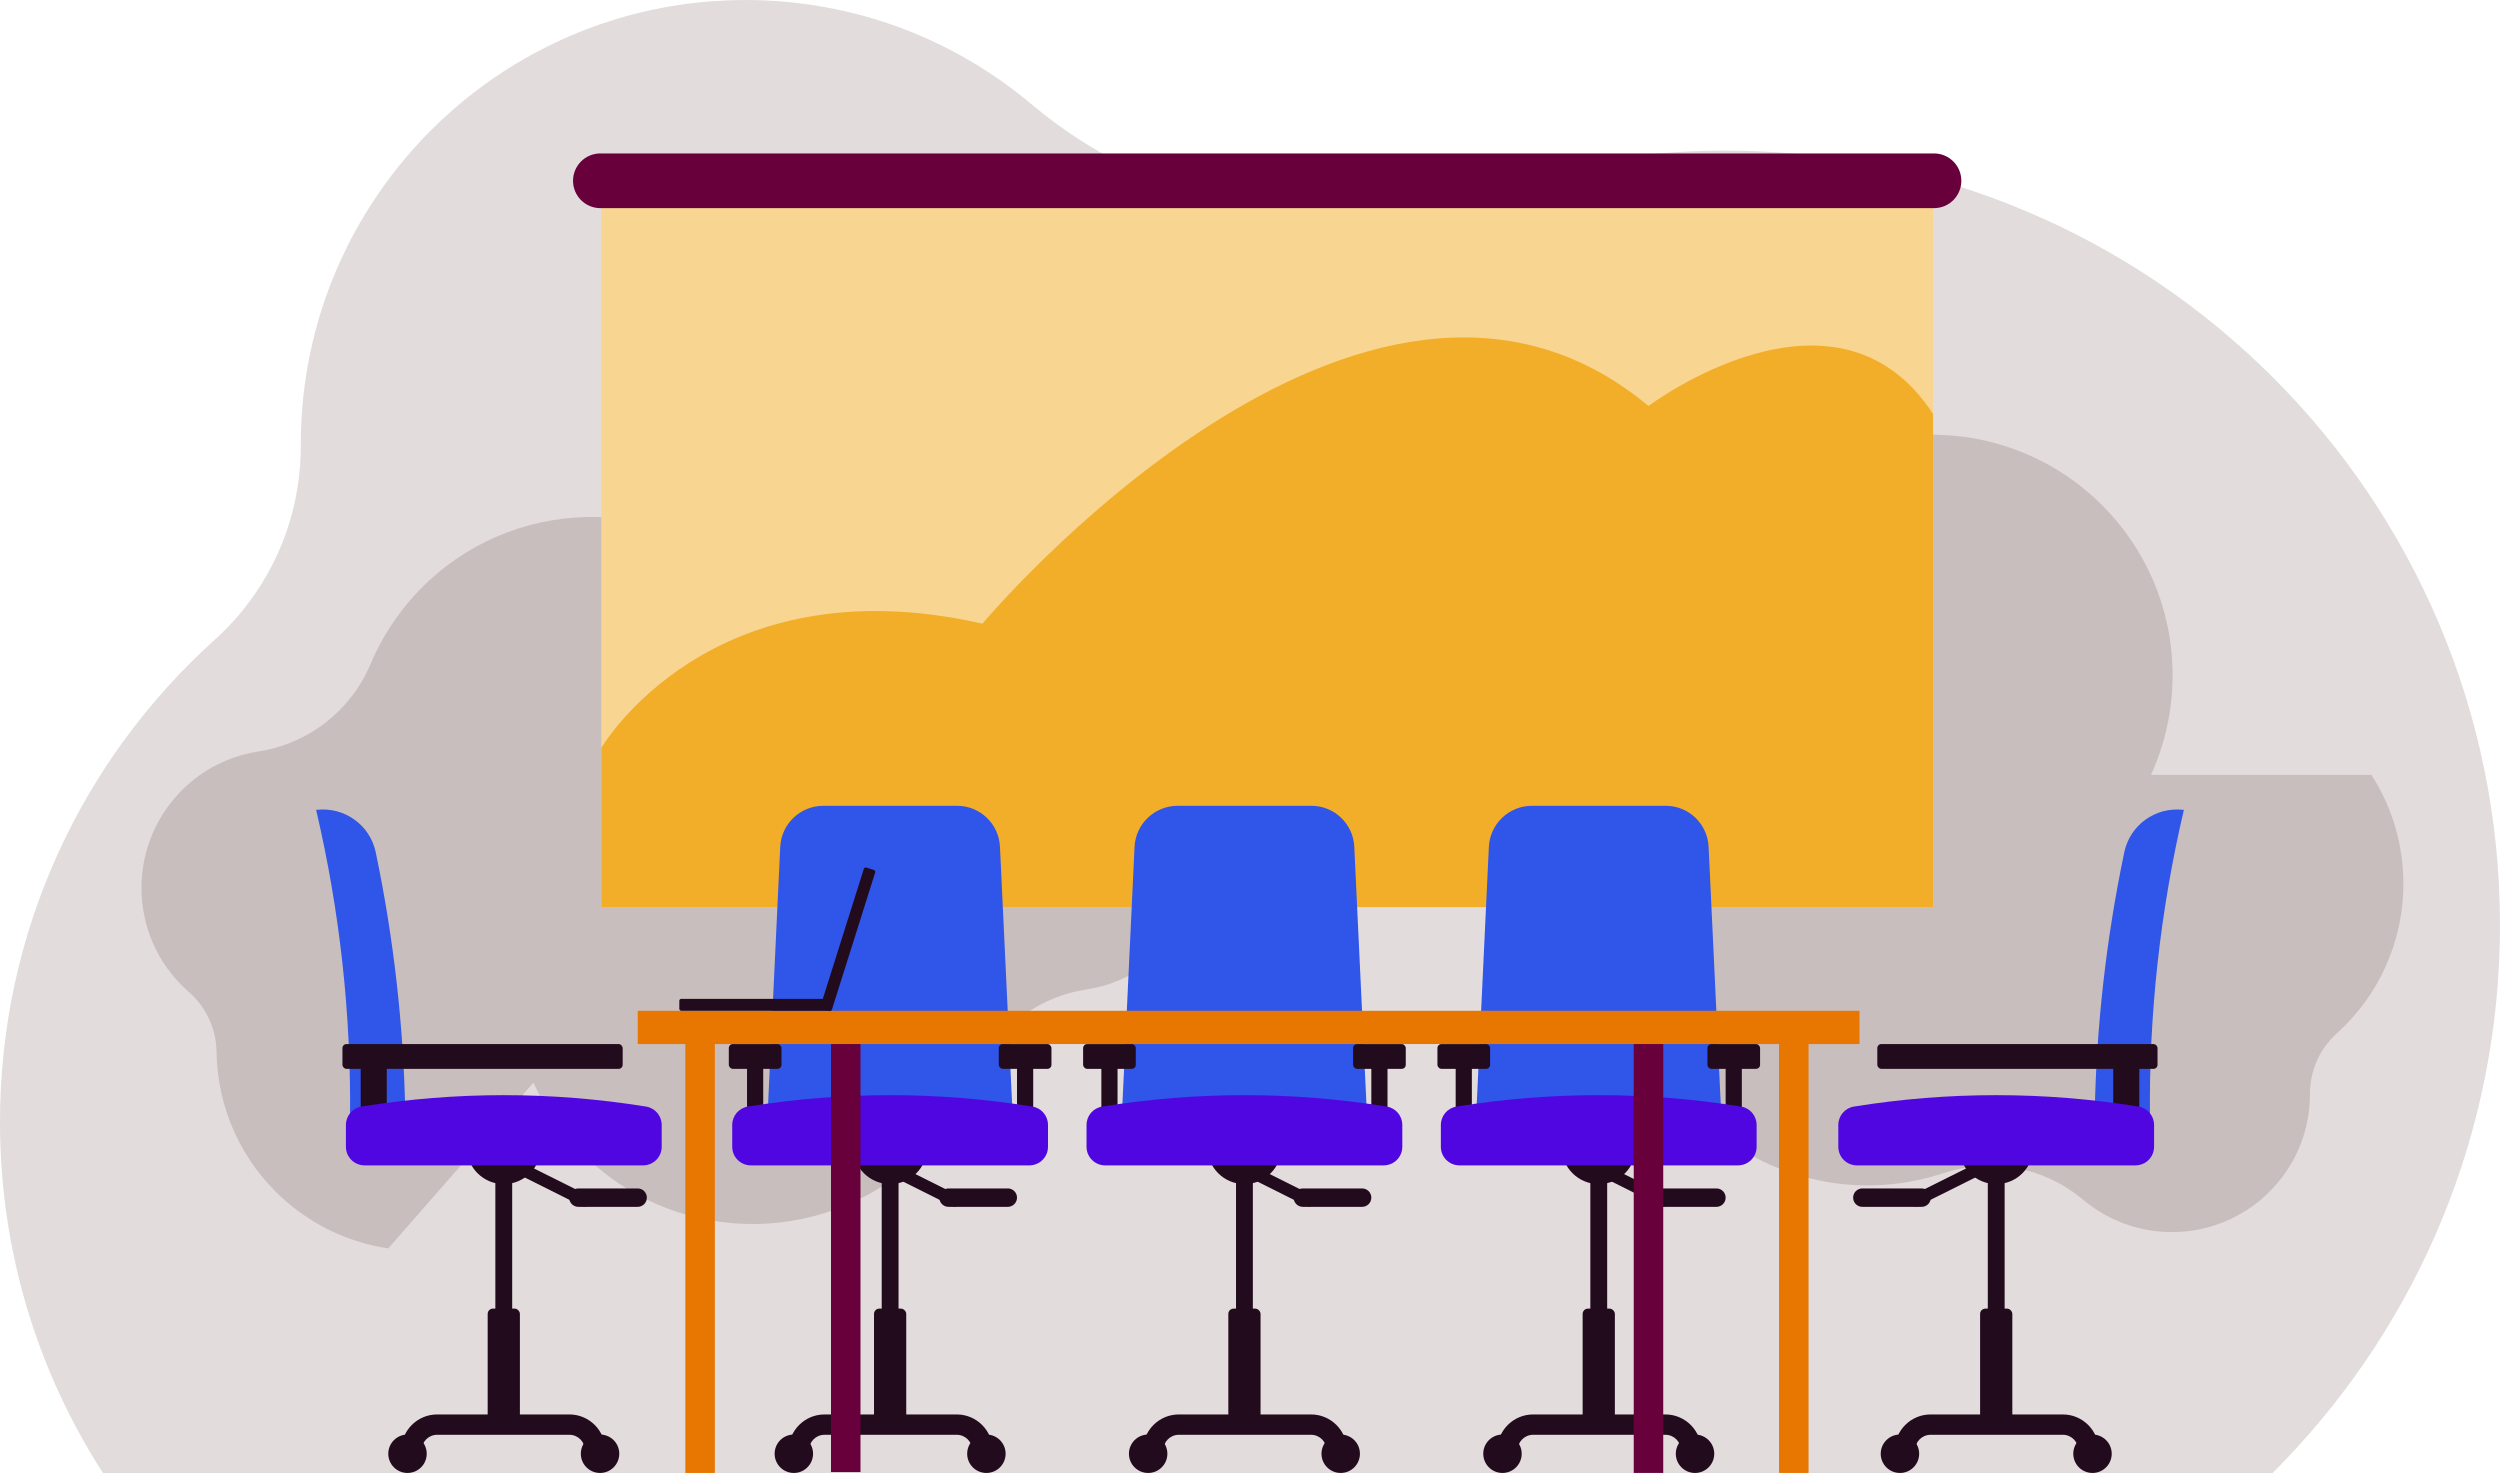 <?xml version="1.0" encoding="UTF-8"?>
<svg id="Capa_2" data-name="Capa 2" xmlns="http://www.w3.org/2000/svg" viewBox="0 0 1425.7 840">
  <defs>
    <style>
      .cls-1 {
        fill: #230b1e;
      }

      .cls-1, .cls-2, .cls-3, .cls-4, .cls-5, .cls-6, .cls-7, .cls-8 {
        stroke-width: 0px;
      }

      .cls-2 {
        fill: #3055e9;
      }

      .cls-3 {
        fill: #4f06e1;
      }

      .cls-4 {
        fill: #e77700;
      }

      .cls-5 {
        fill: #68003c;
      }

      .cls-6 {
        fill: #2b0000;
        isolation: isolate;
        opacity: .14;
      }

      .cls-7 {
        fill: #f2ae28;
      }

      .cls-8 {
        fill: #f8d591;
      }
    </style>
  </defs>
  <g id="Capa_1-2" data-name="Capa 1">
    <g>
      <path class="cls-6" d="m1425.7,527.43c0,118.77-46.89,226.59-123.17,305.95-1.78,1.86-3.59,3.7-5.4,5.53-.37.37-.73.73-1.1,1.1H58.71C21.68,782.53.15,714.11,0,640.61c-.23-109.46,47.08-207.87,122.44-275.75,31.35-28.23,49.18-68.35,49.07-110.53v-.71c0-20.28,2.38-40.01,6.88-58.91,6.09-25.64,16.08-49.77,29.32-71.74,9.27-15.41,20.14-29.74,32.38-42.79,7.48-7.99,15.48-15.48,23.94-22.45,14.63-12.04,30.62-22.47,47.72-31.02,11.6-5.81,23.7-10.76,36.23-14.74,12.32-3.93,25.04-6.95,38.1-8.97,3.32-.51,6.65-.96,10.01-1.34,2.26-.26,4.52-.48,6.79-.68.84-.07,1.68-.14,2.52-.2,6.09-.47,12.24-.72,18.44-.75.43-.01.86-.01,1.28-.01,1.84,0,3.67.02,5.5.06,1.85.04,3.7.1,5.53.18,6.82.29,13.57.85,20.23,1.67.05,0,.11.01.16.02,6.44.8,12.8,1.84,19.09,3.11,12.6,2.54,24.86,6.02,36.7,10.36,2.83,1.03,5.64,2.12,8.42,3.25,20.35,8.29,39.37,19.14,56.67,32.17,3.73,2.79,7.36,5.7,10.92,8.69,8.71,7.33,17.81,14.04,27.24,20.11,29.95,19.3,63.17,32.15,97.64,38.24,4.17.74,8.35,1.38,12.55,1.92,18.63,2.4,37.54,2.83,56.43,1.27,3.12-.26,6.25-.57,9.37-.94,6.95-.82,13.9-1.92,20.82-3.29.68-.13,1.36-.27,2.05-.41,5.99-1.23,11.96-2.68,17.9-4.33,4.24-1.18,8.47-2.47,12.67-3.86,7.99-2.65,16.09-5.08,24.28-7.28,8.12-2.19,16.33-4.14,24.64-5.86,1-.21,2-.41,3-.61,1-.2,1.99-.4,2.99-.59,6.83-1.32,13.73-2.48,20.67-3.48,10.59-1.53,21.3-2.68,32.12-3.44,2.75-.19,5.5-.36,8.25-.5,7.5-.39,15.06-.59,22.66-.59,243.87-.26,442.06,197.7,442.06,441.58Z"/>
      <path class="cls-6" d="m1370.61,503.74c.06,33.98-14.63,64.54-38.02,85.61-9.74,8.76-15.27,21.21-15.23,34.32v.22c0,6.29-.74,12.41-2.14,18.29-1.89,7.96-4.99,15.44-9.1,22.26-2.88,4.79-6.26,9.23-10.06,13.29-2.33,2.47-4.8,4.8-7.42,6.97-4.54,3.74-9.52,6.98-14.83,9.63-3.6,1.81-7.35,3.34-11.25,4.58-3.82,1.23-7.77,2.17-11.82,2.78-1.04.16-2.07.3-3.12.42-.69.07-1.4.15-2.1.21-.26.02-.52.04-.78.06-1.89.15-3.8.22-5.73.24h-.4c-.57,0-1.14,0-1.71-.01-.57-.01-1.15-.04-1.72-.06-2.12-.09-4.21-.26-6.27-.52h-.05c-2-.25-3.98-.57-5.93-.96-3.91-.79-7.72-1.87-11.4-3.22-.88-.32-1.75-.66-2.61-1.01-6.32-2.57-12.23-5.94-17.6-9.99-1.15-.87-2.29-1.77-3.39-2.7-2.71-2.28-5.53-4.37-8.45-6.25-9.31-5.99-19.61-9.97-30.32-11.87-1.3-.24-2.6-.43-3.9-.59-5.78-.74-11.66-.88-17.52-.4-.97.07-1.93.17-2.91.3-2.15.25-4.31.59-6.46,1.01-.21.05-.42.09-.63.14-1.87.38-3.72.83-5.56,1.34-1.32.37-2.64.77-3.93,1.2-2.49.83-5,1.58-7.54,2.26-2.52.68-5.07,1.29-7.66,1.82l-.93.19-.93.19c-2.12.41-4.26.77-6.41,1.08-3.29.48-6.62.84-9.97,1.08-.85.05-1.71.11-2.56.15-2.34.12-4.68.19-7.04.19-75.71.09-137.24-61.38-137.24-137.09,0-20.28,4.41-39.54,12.31-56.85h-125.69c-11.5-17.84-18.18-39.08-18.22-61.9-.07-33.98,14.61-64.54,38-85.61,9.74-8.77,15.27-21.22,15.23-34.32v-.22c0-6.3.74-12.42,2.14-18.29,1.89-7.97,5-15.46,9.11-22.27,2.87-4.79,6.25-9.23,10.05-13.28,2.33-2.49,4.8-4.81,7.44-6.98,4.53-3.74,9.5-6.97,14.81-9.63,3.6-1.81,7.35-3.34,11.25-4.58,3.82-1.23,7.77-2.15,11.83-2.78,1.03-.16,2.05-.3,3.11-.41.69-.09,1.4-.16,2.1-.22.26-.01.52-.04.78-.06,1.89-.15,3.8-.22,5.73-.22.14-.01.26-.01.4-.01.57,0,1.14.01,1.71.02s1.15.02,1.72.05c2.12.1,4.21.27,6.29.52.01,0,.02.01.05.01,1.99.25,3.97.57,5.91.97,3.91.78,7.72,1.87,11.4,3.22.88.32,1.76.66,2.61,1,6.32,2.57,12.23,5.95,17.6,9.99,1.16.87,2.29,1.77,3.39,2.71,2.71,2.26,5.53,4.36,8.45,6.24,9.31,5.99,19.61,9.99,30.32,11.87,1.3.24,2.6.43,3.9.61,5.78.74,11.66.88,17.52.38.97-.07,1.94-.17,2.91-.28,2.15-.26,4.32-.59,6.46-1.03.21-.04.42-.09.64-.12,1.86-.38,3.71-.84,5.56-1.35,1.31-.37,2.62-.77,3.92-1.2,2.49-.82,5-1.57,7.55-2.26,2.51-.67,5.06-1.27,7.65-1.82l.93-.19.93-.19c2.12-.41,4.26-.77,6.42-1.08,3.28-.47,6.61-.83,9.96-1.06.85-.06,1.71-.11,2.57-.16,2.33-.12,4.67-.19,7.03-.19,75.71-.07,137.24,61.38,137.24,137.09,0,20.28-4.41,39.54-12.31,56.85h125.69c11.5,17.84,18.18,39.09,18.23,61.91Z"/>
      <path class="cls-6" d="m162.81,684.8c-25.6-22.35-38.9-53.53-39.34-85.01-.17-13.1-5.89-25.46-15.77-34.07l-.17-.15c-4.73-4.14-8.85-8.74-12.35-13.66-4.74-6.67-8.33-13.93-10.75-21.51-1.7-5.32-2.82-10.79-3.37-16.33-.33-3.38-.45-6.78-.35-10.18.18-5.88,1.02-11.76,2.53-17.5,1.01-3.9,2.33-7.73,3.97-11.48,1.6-3.68,3.49-7.27,5.69-10.72.56-.89,1.14-1.75,1.74-2.62.4-.57.81-1.15,1.23-1.72.15-.21.31-.42.47-.63,1.14-1.52,2.34-3,3.6-4.46l.26-.3c.38-.43.75-.86,1.13-1.28.38-.42.79-.84,1.18-1.25,1.46-1.53,2.97-2.99,4.53-4.38l.03-.04c1.51-1.34,3.05-2.62,4.63-3.82,3.17-2.42,6.49-4.58,9.93-6.45.82-.45,1.64-.88,2.48-1.3,6.1-3.06,12.53-5.28,19.11-6.65,1.41-.29,2.84-.56,4.26-.77,3.5-.54,6.93-1.28,10.27-2.24,10.64-3.05,20.43-8.18,28.91-14.98,1.03-.82,2.04-1.67,3.02-2.54,4.37-3.86,8.34-8.19,11.85-12.92.58-.78,1.14-1.57,1.69-2.38,1.23-1.78,2.39-3.63,3.49-5.53.1-.19.21-.37.31-.56.94-1.66,1.83-3.35,2.66-5.06.59-1.24,1.16-2.49,1.69-3.75,1.02-2.42,2.1-4.8,3.26-7.16,1.15-2.35,2.38-4.66,3.68-6.96l.47-.82c.16-.27.31-.55.47-.82,1.09-1.86,2.23-3.71,3.41-5.53,1.81-2.79,3.73-5.53,5.76-8.21.53-.67,1.04-1.36,1.58-2.02,1.45-1.84,2.94-3.64,4.5-5.42,49.83-57,136.6-62.78,193.55-12.88,15.26,13.37,26.84,29.37,34.65,46.73l82.83-94.54c21,3.11,41.37,12.08,58.56,27.09,25.61,22.34,38.91,53.52,39.35,85,.18,13.11,5.9,25.47,15.77,34.07l.17.15c4.74,4.15,8.86,8.75,12.35,13.66,4.75,6.68,8.33,13.95,10.75,21.53,1.71,5.32,2.83,10.78,3.37,16.31.34,3.39.46,6.78.35,10.19-.17,5.87-1.02,11.74-2.52,17.49-1.01,3.9-2.33,7.73-3.97,11.48-1.6,3.68-3.5,7.26-5.7,10.73-.56.88-1.13,1.74-1.74,2.61-.39.58-.8,1.16-1.22,1.73-.16.2-.31.42-.47.63-1.14,1.52-2.34,3-3.61,4.46-.08.11-.16.2-.25.31-.38.43-.76.85-1.14,1.27s-.78.85-1.17,1.26c-1.47,1.53-2.98,2.99-4.53,4.39,0,0-.03.01-.04.03-1.5,1.34-3.05,2.61-4.62,3.81-3.16,2.43-6.49,4.58-9.93,6.45-.82.45-1.65.89-2.47,1.3-6.1,3.06-12.53,5.27-19.11,6.65-1.42.3-2.84.56-4.27.76-3.49.55-6.92,1.29-10.26,2.25-10.64,3.05-20.44,8.17-28.91,14.98-1.03.82-2.04,1.67-3.02,2.53-4.37,3.86-8.34,8.19-11.84,12.93-.58.78-1.15,1.58-1.7,2.37-1.22,1.79-2.4,3.64-3.48,5.54-.11.18-.21.37-.33.57-.93,1.65-1.81,3.35-2.65,5.07-.59,1.23-1.15,2.48-1.68,3.74-1.02,2.41-2.11,4.8-3.27,7.17-1.15,2.33-2.38,4.65-3.67,6.95l-.47.82-.47.82c-1.09,1.86-2.23,3.71-3.42,5.54-1.81,2.78-3.73,5.52-5.76,8.19-.52.68-1.04,1.36-1.57,2.04-1.44,1.83-2.93,3.63-4.49,5.41-49.84,56.99-136.6,62.78-193.55,12.88-15.26-13.37-26.84-29.37-34.65-46.72l-82.83,94.54c-21-3.11-41.38-12.09-58.58-27.09Z"/>
      <g>
        <rect class="cls-8" x="342.94" y="98.77" width="759.43" height="418.52"/>
        <path class="cls-5" d="m1102.91,118.7H342.39c-8.61,0-15.6-6.98-15.6-15.6,0-8.59,6.96-15.6,15.6-15.6h760.52c8.61,0,15.6,6.98,15.6,15.6,0,8.59-6.96,15.6-15.6,15.6Z"/>
        <path class="cls-7" d="m342.94,426.49s61.87-106.21,217.31-70.81c0,0,217.58-259.51,379.85-124.14,0,0,106.83-80.52,162.27,4.54v281.21H342.94v-90.8Z"/>
        <g>
          <g>
            <rect class="cls-1" x="502.82" y="644.57" width="9.6" height="109.83"/>
            <rect class="cls-1" x="498.43" y="746.28" width="18.38" height="68.61" rx="3.01" ry="3.01"/>
            <g>
              <path class="cls-1" d="m560.27,836.61c-3.2,0-5.8-2.6-5.8-5.8v-3.73c0-4.88-3.97-8.85-8.85-8.85h-75.42c-4.88,0-8.85,3.97-8.85,8.85v3.73c0,3.2-2.6,5.8-5.8,5.8s-5.8-2.6-5.8-5.8v-3.73c0-11.28,9.17-20.45,20.45-20.45h75.42c11.28,0,20.45,9.17,20.45,20.45v3.73c0,3.2-2.6,5.8-5.8,5.8Z"/>
              <circle class="cls-1" cx="452.71" cy="829.04" r="10.96"/>
              <circle class="cls-1" cx="562.52" cy="829.04" r="10.96"/>
            </g>
            <path class="cls-1" d="m542.83,687.74l-55.15-27.57c-1.72-.86-2.42-2.95-1.56-4.67.86-1.72,2.95-2.41,4.67-1.56l55.15,27.57c1.72.86,2.42,2.95,1.56,4.67-.86,1.72-2.95,2.41-4.67,1.56Z"/>
            <circle class="cls-1" cx="507.62" cy="654.1" r="21.17"/>
            <path class="cls-1" d="m574.73,688.24h-33.81c-2.9,0-5.25-2.35-5.25-5.25,0-2.9,2.35-5.25,5.25-5.25h33.81c2.9,0,5.25,2.35,5.25,5.25,0,2.9-2.35,5.25-5.25,5.25Z"/>
            <path class="cls-2" d="m577.54,636.8h-139.85l7.26-153.82c.62-13.13,11.44-23.45,24.59-23.45h76.26c13.08,0,23.85,10.27,24.46,23.34l7.27,153.93Z"/>
            <g>
              <rect class="cls-1" x="415.62" y="595.4" width="30.04" height="14.15" rx="2.31" ry="2.31"/>
              <rect class="cls-1" x="426.02" y="602.47" width="9.23" height="35.76"/>
              <rect class="cls-1" x="569.58" y="595.4" width="30.04" height="14.15" rx="2.31" ry="2.31"/>
              <rect class="cls-1" x="579.98" y="602.47" width="9.23" height="35.76"/>
            </g>
            <path class="cls-3" d="m587.07,664.59h-158.9c-5.85,0-10.6-4.74-10.6-10.6v-12.47c0-5.22,3.79-9.64,8.94-10.47,53.74-8.67,108.5-8.68,162.28.01,5.12.83,8.86,5.27,8.86,10.46v12.46c0,5.85-4.74,10.6-10.6,10.6Z"/>
          </g>
          <g>
            <rect class="cls-1" x="704.88" y="644.57" width="9.6" height="109.83"/>
            <rect class="cls-1" x="700.49" y="746.28" width="18.38" height="68.61" rx="3.01" ry="3.01"/>
            <g>
              <path class="cls-1" d="m762.33,836.61c-3.2,0-5.8-2.6-5.8-5.8v-3.73c0-4.88-3.97-8.85-8.85-8.85h-75.42c-4.88,0-8.85,3.97-8.85,8.85v3.73c0,3.2-2.6,5.8-5.8,5.8s-5.8-2.6-5.8-5.8v-3.73c0-11.28,9.17-20.45,20.45-20.45h75.42c11.28,0,20.45,9.17,20.45,20.45v3.73c0,3.2-2.6,5.8-5.8,5.8Z"/>
              <circle class="cls-1" cx="654.77" cy="829.04" r="10.96"/>
              <circle class="cls-1" cx="764.58" cy="829.04" r="10.96"/>
            </g>
            <path class="cls-1" d="m744.89,687.74l-55.15-27.57c-1.72-.86-2.42-2.95-1.56-4.67.86-1.72,2.95-2.41,4.67-1.56l55.15,27.57c1.72.86,2.42,2.95,1.56,4.67-.86,1.72-2.95,2.41-4.67,1.56Z"/>
            <circle class="cls-1" cx="709.68" cy="654.1" r="21.17"/>
            <path class="cls-1" d="m776.79,688.24h-33.81c-2.9,0-5.25-2.35-5.25-5.25s2.35-5.25,5.25-5.25h33.81c2.9,0,5.25,2.35,5.25,5.25,0,2.9-2.35,5.25-5.25,5.25Z"/>
            <path class="cls-2" d="m779.6,636.8h-139.85l7.26-153.82c.62-13.13,11.44-23.45,24.59-23.45h76.26c13.08,0,23.85,10.27,24.46,23.34l7.27,153.93Z"/>
            <g>
              <rect class="cls-1" x="617.68" y="595.4" width="30.04" height="14.15" rx="2.31" ry="2.31"/>
              <rect class="cls-1" x="628.08" y="602.47" width="9.23" height="35.76"/>
              <rect class="cls-1" x="771.64" y="595.4" width="30.04" height="14.15" rx="2.31" ry="2.31"/>
              <rect class="cls-1" x="782.04" y="602.47" width="9.23" height="35.76"/>
            </g>
            <path class="cls-3" d="m789.13,664.59h-158.9c-5.85,0-10.6-4.74-10.6-10.6v-12.47c0-5.22,3.79-9.64,8.94-10.47,53.74-8.67,108.5-8.68,162.28.01,5.12.83,8.86,5.27,8.86,10.46v12.46c0,5.85-4.74,10.6-10.6,10.6Z"/>
          </g>
          <g>
            <rect class="cls-1" x="906.94" y="644.57" width="9.6" height="109.83"/>
            <rect class="cls-1" x="902.55" y="746.28" width="18.38" height="68.61" rx="3.01" ry="3.01"/>
            <g>
              <path class="cls-1" d="m964.39,836.61c-3.2,0-5.8-2.6-5.8-5.8v-3.73c0-4.88-3.97-8.85-8.85-8.85h-75.42c-4.88,0-8.85,3.97-8.85,8.85v3.73c0,3.2-2.6,5.8-5.8,5.8s-5.8-2.6-5.8-5.8v-3.73c0-11.28,9.17-20.45,20.45-20.45h75.42c11.28,0,20.45,9.17,20.45,20.45v3.73c0,3.2-2.6,5.8-5.8,5.8Z"/>
              <circle class="cls-1" cx="856.83" cy="829.04" r="10.96"/>
              <circle class="cls-1" cx="966.64" cy="829.04" r="10.96"/>
            </g>
            <path class="cls-1" d="m946.95,687.74l-55.15-27.57c-1.72-.86-2.42-2.95-1.56-4.67.86-1.72,2.96-2.41,4.67-1.56l55.15,27.57c1.72.86,2.42,2.95,1.56,4.67-.86,1.72-2.95,2.41-4.67,1.56Z"/>
            <circle class="cls-1" cx="911.74" cy="654.1" r="21.17"/>
            <path class="cls-1" d="m978.85,688.24h-33.81c-2.9,0-5.25-2.35-5.25-5.25,0-2.9,2.35-5.25,5.25-5.25h33.81c2.9,0,5.25,2.35,5.25,5.25,0,2.9-2.35,5.25-5.25,5.25Z"/>
            <path class="cls-2" d="m981.66,636.8h-139.85l7.26-153.82c.62-13.13,11.44-23.45,24.59-23.45h76.26c13.08,0,23.85,10.27,24.46,23.34l7.27,153.93Z"/>
            <g>
              <rect class="cls-1" x="819.74" y="595.4" width="30.04" height="14.15" rx="2.31" ry="2.31"/>
              <rect class="cls-1" x="830.14" y="602.47" width="9.23" height="35.76"/>
              <rect class="cls-1" x="973.7" y="595.4" width="30.04" height="14.15" rx="2.31" ry="2.31"/>
              <rect class="cls-1" x="984.1" y="602.47" width="9.23" height="35.76"/>
            </g>
            <path class="cls-3" d="m991.19,664.59h-158.9c-5.85,0-10.6-4.74-10.6-10.6v-12.47c0-5.22,3.79-9.64,8.94-10.47,53.74-8.67,108.5-8.68,162.28.01,5.12.83,8.86,5.27,8.86,10.46v12.46c0,5.85-4.74,10.6-10.6,10.6Z"/>
          </g>
          <g>
            <rect class="cls-1" x="1133.6" y="644.57" width="9.6" height="109.83"/>
            <rect class="cls-1" x="1129.21" y="746.28" width="18.38" height="68.61" rx="3.01" ry="3.01"/>
            <g>
              <path class="cls-1" d="m1191.05,836.61c-3.2,0-5.8-2.6-5.8-5.8v-3.73c0-4.88-3.97-8.85-8.85-8.85h-75.42c-4.88,0-8.85,3.97-8.85,8.85v3.73c0,3.2-2.6,5.8-5.8,5.8s-5.8-2.6-5.8-5.8v-3.73c0-11.28,9.17-20.45,20.45-20.45h75.42c11.28,0,20.45,9.17,20.45,20.45v3.73c0,3.2-2.6,5.8-5.8,5.8Z"/>
              <circle class="cls-1" cx="1083.5" cy="829.04" r="10.96"/>
              <circle class="cls-1" cx="1193.31" cy="829.04" r="10.96"/>
            </g>
            <path class="cls-1" d="m1089.29,686.18c-.86-1.72-.16-3.81,1.56-4.67l55.15-27.57c1.72-.86,3.81-.16,4.67,1.56.86,1.72.16,3.81-1.56,4.67l-55.15,27.57c-1.71.85-3.81.17-4.67-1.56Z"/>
            <circle class="cls-1" cx="1138.4" cy="654.1" r="21.17"/>
            <path class="cls-1" d="m1062.06,688.24h33.81c2.9,0,5.25-2.35,5.25-5.25,0-2.9-2.35-5.25-5.25-5.25h-33.81c-2.9,0-5.25,2.35-5.25,5.25s2.35,5.25,5.25,5.25Z"/>
            <path class="cls-2" d="m1226.09,638.07l-31.51-3.8c.99-49.55,6.58-99.19,16.86-148.28,3.18-15.16,17.41-26.07,33.99-24.14-13.56,57.75-20.05,116.91-19.34,176.22Z"/>
            <rect class="cls-1" x="1070.59" y="595.4" width="159.81" height="14.15" rx="2.31" ry="2.31"/>
            <rect class="cls-1" x="1205.13" y="602.47" width="14.87" height="35.76"/>
            <path class="cls-3" d="m1217.85,664.59h-158.9c-5.85,0-10.6-4.74-10.6-10.6v-12.47c0-5.22,3.79-9.64,8.94-10.47,53.74-8.67,108.5-8.68,162.28.01,5.12.83,8.86,5.27,8.86,10.46v12.46c0,5.85-4.74,10.6-10.6,10.6Z"/>
          </g>
          <g>
            <rect class="cls-1" x="282.5" y="644.57" width="9.6" height="109.83" transform="translate(574.59 1398.97) rotate(-180)"/>
            <rect class="cls-1" x="278.1" y="746.28" width="18.38" height="68.61" rx="3.01" ry="3.01" transform="translate(574.59 1561.16) rotate(180)"/>
            <g>
              <path class="cls-1" d="m339.37,836.61c-3.2,0-5.8-2.6-5.8-5.8v-3.73c0-4.88-3.97-8.85-8.85-8.85h-75.42c-4.88,0-8.85,3.97-8.85,8.85v3.73c0,3.2-2.6,5.8-5.8,5.8s-5.8-2.6-5.8-5.8v-3.73c0-11.28,9.17-20.45,20.45-20.45h75.42c11.28,0,20.45,9.17,20.45,20.45v3.73c0,3.2-2.6,5.8-5.8,5.8Z"/>
              <circle class="cls-1" cx="342.2" cy="829.04" r="10.96"/>
              <circle class="cls-1" cx="232.39" cy="829.04" r="10.96"/>
            </g>
            <path class="cls-1" d="m331.74,687.74l-55.15-27.57c-1.72-.86-2.42-2.95-1.56-4.67.86-1.72,2.95-2.41,4.67-1.56l55.15,27.57c1.72.86,2.42,2.95,1.56,4.67-.86,1.72-2.95,2.41-4.67,1.56Z"/>
            <circle class="cls-1" cx="287.3" cy="654.1" r="21.17"/>
            <path class="cls-1" d="m363.64,688.24h-33.81c-2.9,0-5.25-2.35-5.25-5.25,0-2.9,2.35-5.25,5.25-5.25h33.81c2.9,0,5.25,2.35,5.25,5.25,0,2.9-2.35,5.25-5.25,5.25Z"/>
            <path class="cls-2" d="m199.61,638.07l31.51-3.8c-.99-49.55-6.58-99.19-16.86-148.28-3.18-15.16-17.41-26.07-33.99-24.14,13.56,57.75,20.05,116.91,19.34,176.22Z"/>
            <rect class="cls-1" x="195.3" y="595.4" width="159.81" height="14.15" rx="2.31" ry="2.31" transform="translate(550.4 1204.95) rotate(180)"/>
            <rect class="cls-1" x="205.7" y="602.47" width="14.87" height="35.76" transform="translate(426.27 1240.7) rotate(-180)"/>
            <path class="cls-3" d="m207.85,664.59h158.9c5.85,0,10.6-4.74,10.6-10.6v-12.47c0-5.22-3.79-9.64-8.94-10.47-53.74-8.67-108.5-8.68-162.28.01-5.12.83-8.86,5.27-8.86,10.46v12.46c0,5.85,4.74,10.6,10.6,10.6Z"/>
          </g>
          <rect class="cls-4" x="390.84" y="585.92" width="16.82" height="254.08"/>
          <rect class="cls-5" x="473.9" y="585.41" width="16.82" height="254.08"/>
          <rect class="cls-4" x="1014.55" y="585.92" width="16.82" height="254.08"/>
          <rect class="cls-5" x="931.69" y="585.92" width="16.82" height="254.08"/>
          <rect class="cls-4" x="363.7" y="576.43" width="696.74" height="18.97"/>
          <rect class="cls-1" x="387.4" y="569.62" width="86.16" height="6.81" rx="1.11" ry="1.11"/>
          <rect class="cls-1" x="441.35" y="532.27" width="84.35" height="6.81" rx="1.11" ry="1.11" transform="translate(1139.85 235.7) rotate(107.51)"/>
        </g>
      </g>
    </g>
  </g>
</svg>